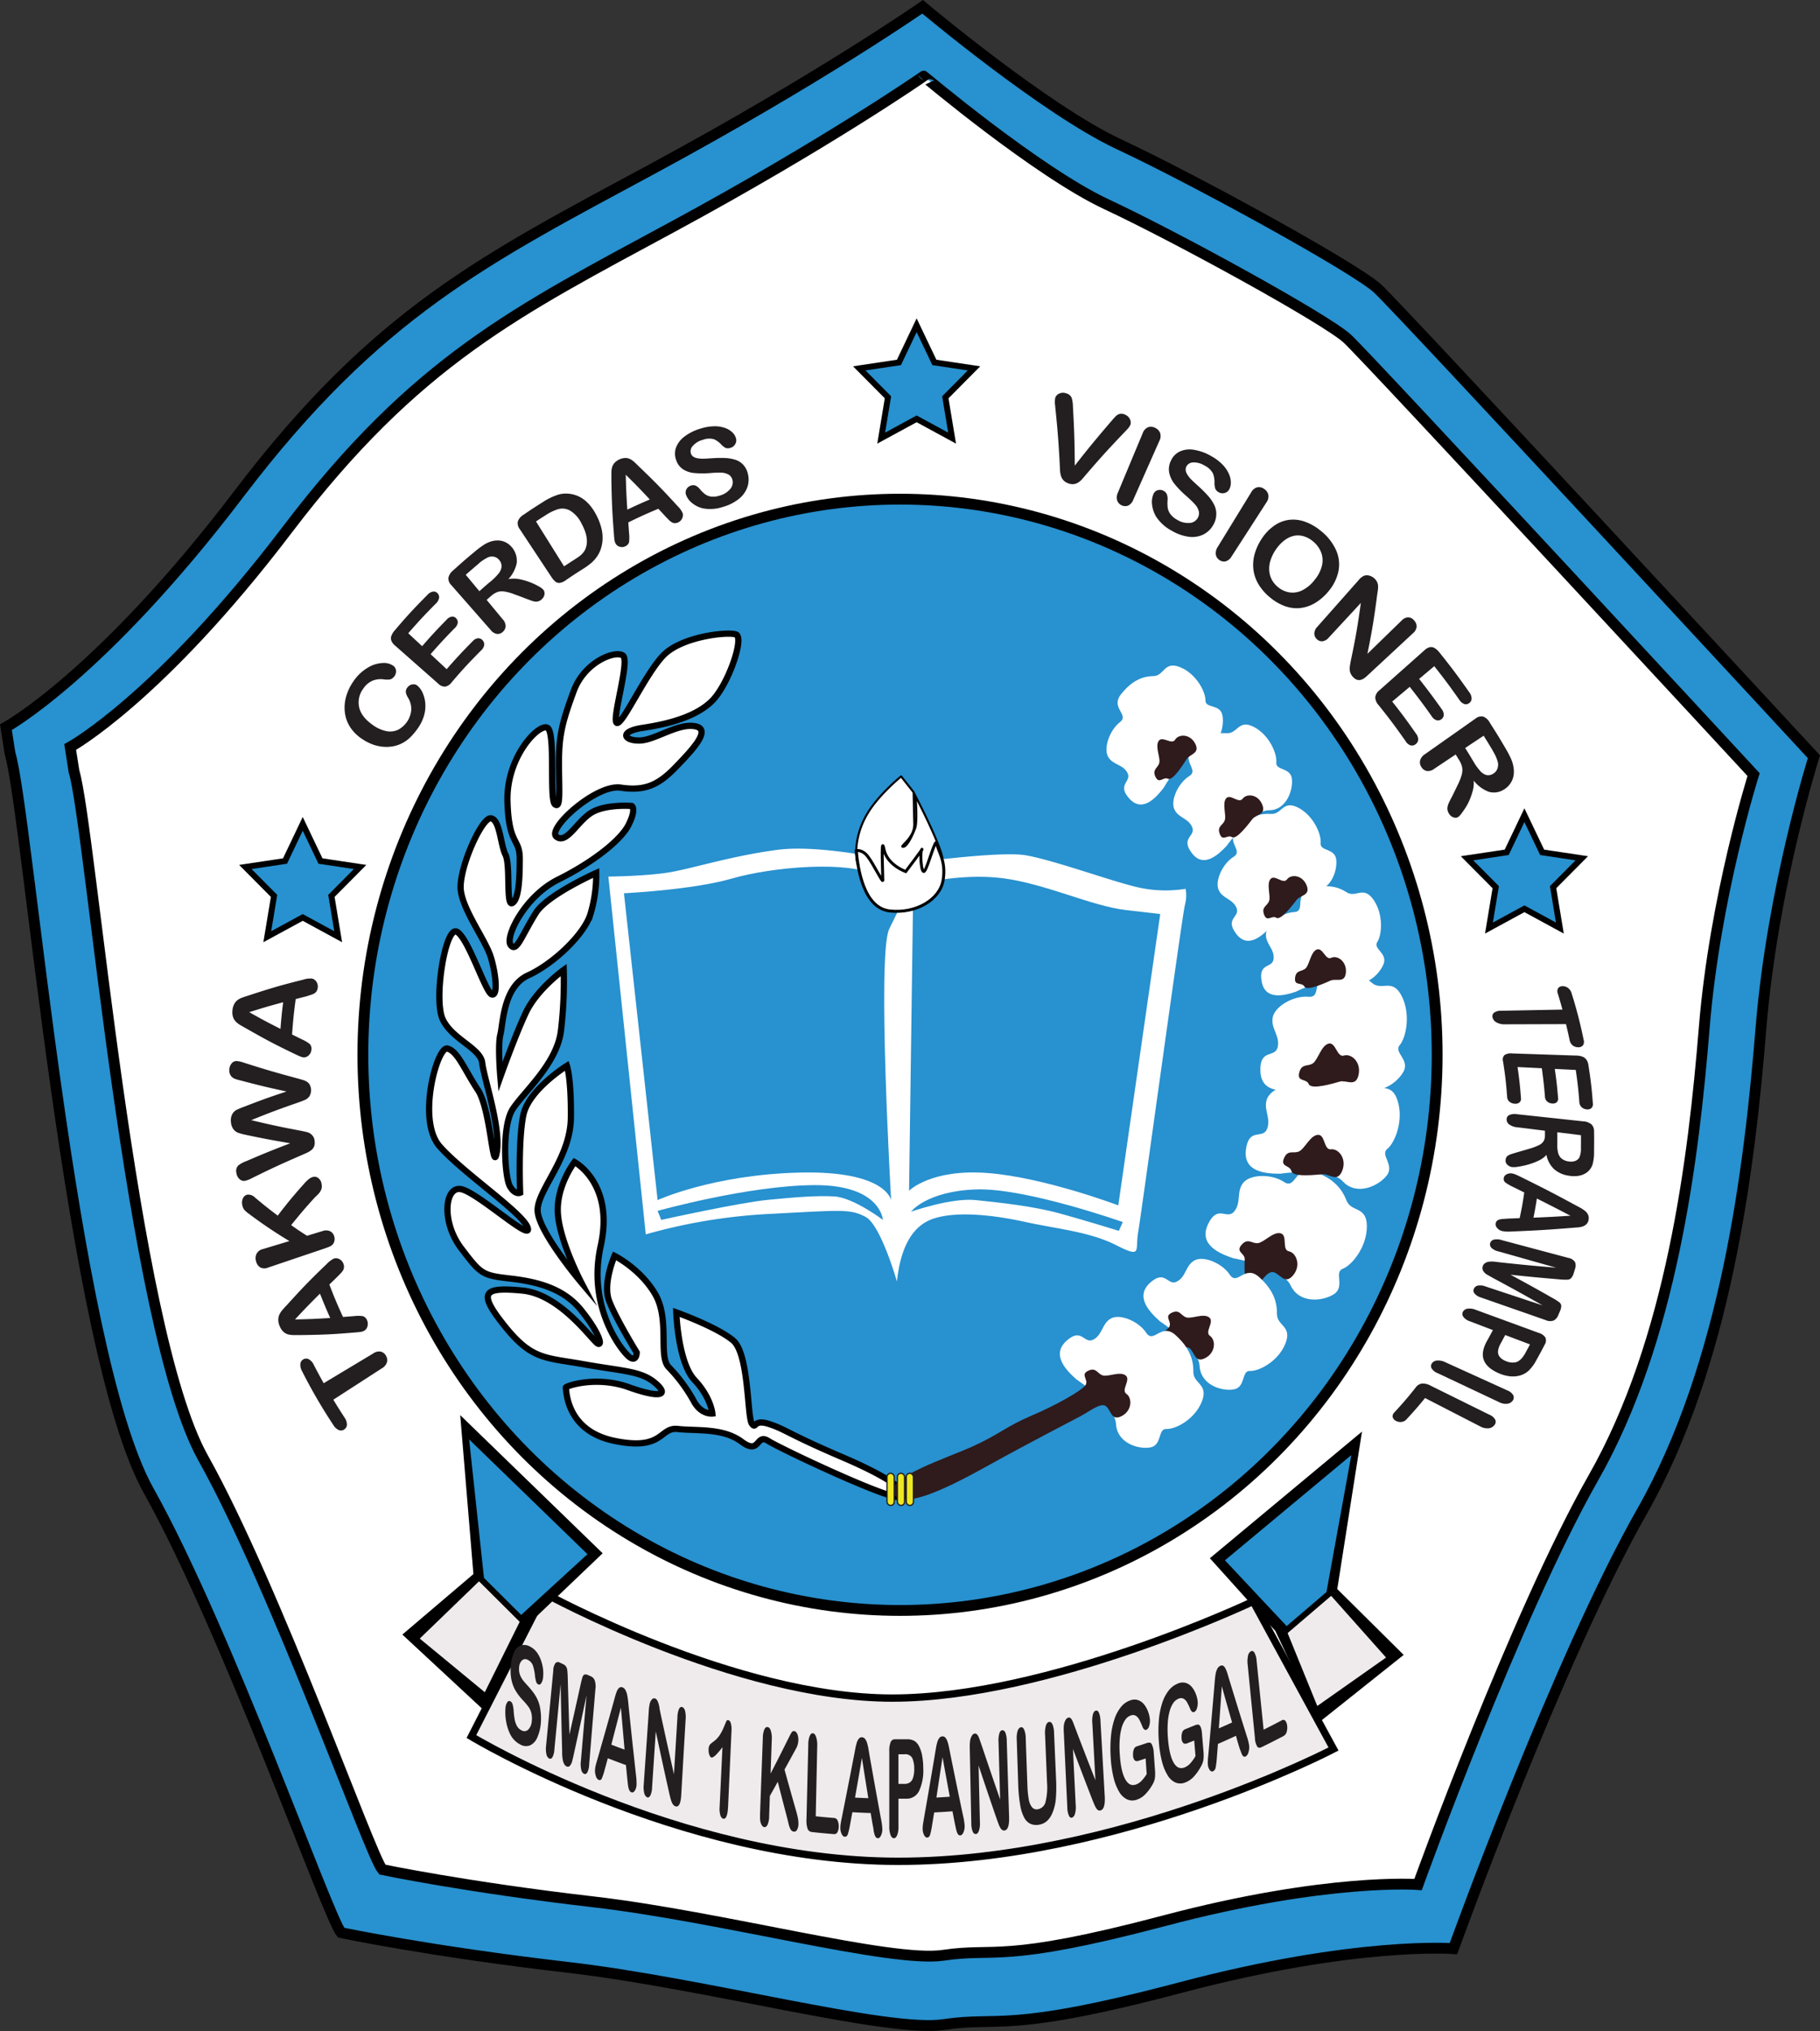 <svg id="Layer_1" data-name="Layer 1" xmlns="http://www.w3.org/2000/svg" viewBox="0 0 583.7 651.17"><rect x="0" y="0" width="583.7" height="651.17" fill="#333333" stroke="none"/><defs><style>.cls-1,.cls-11,.cls-7{fill:#2891cf;}.cls-1,.cls-11,.cls-13,.cls-2,.cls-3,.cls-8,.cls-9{stroke:#000;}.cls-1,.cls-11,.cls-13,.cls-2,.cls-3,.cls-6,.cls-8,.cls-9{stroke-miterlimit:10;}.cls-1,.cls-2{stroke-width:3.47px;}.cls-2,.cls-3,.cls-4,.cls-8,.cls-9{fill:#fff;}.cls-3{stroke-width:2px;}.cls-5{fill:#2f1a1c;}.cls-6{fill:#eee823;stroke:#231f20;stroke-width:0.42px;}.cls-8{stroke-width:0.66px;}.cls-9{stroke-width:0.95px;}.cls-10{fill:#231f20;}.cls-11{stroke-width:1.9px;}.cls-12,.cls-13{fill:#efebed;}.cls-13{stroke-width:2.35px;}</style></defs><title>LOGO SMANUNGGAL</title><path class="cls-1" d="M107.5,654.88c-4.19-4.87-36.62-96.83-61.73-141.72S7.06,295.7,1.31,276.77L0,268.39s30.6-16.77,74.8-74.92,79-75.19,132.61-104.13S294,37.41,294,37.41s39.23,33,63,44.09S432.6,121,439.92,127.74,579.85,277.85,579.85,277.85s-13.34,42.14-17,87.2S551.6,472.59,524.66,519.92,464.24,660,464.24,660s-31.12-2.43-87.35,12.44-58.07,9.2-76.11,11.9S224.41,671.11,180.21,666,107.5,654.88,107.5,654.88Z" transform="translate(1.9 -35.23)"/><path class="cls-2" d="M120.71,634.65c-3.9-4.54-34.1-90.16-57.48-132s-36-202.48-41.4-220.11l-1.22-7.8S49.11,259.15,90.27,205s73.54-70,123.47-97,80.61-48.36,80.61-48.36S330.88,90.42,353,100.74s70.38,36.77,77.2,43.07,130.3,139.77,130.3,139.77-12.42,39.24-15.83,81.19S534.23,464.91,509.15,509s-56.26,130.45-56.26,130.45-29-2.26-81.34,11.59-54.06,8.56-70.87,11.08S229.57,649.76,188.41,645,120.71,634.65,120.71,634.65Z" transform="translate(1.9 -35.23)"/><ellipse class="cls-1" cx="288.65" cy="338.19" rx="172.27" ry="178.15"/><path class="cls-3" d="M215,456s.51,16,5.84,21.67,5.72,10.77,5.72,10.77-3.43.39-5.78-3.68a50.88,50.88,0,0,0-8.19-11.16c-3.43-3.42.38-15.23-4.32-23.38s-13.08-12.34-13.08-12.34-3.81,8.8-1.78,14.31,8.89,16.68,8.89,16.68,0,3-2.16,1.58-13.84-15.63-9.39-35.72-8.39-26.93-8.39-26.93-6,7.75-5.33,16.68,7.49,21.93,7.49,21.93-14.22-16.81-14-23.37,10.54-16.68,10.67-29.42-1.27-16.68-1.27-16.68-12.32,7.62-14,15.89-1,24.82-1,24.82-1.65.79-3.3-2.1-2.66-19.17.89-24.69,14.23-14.57,15.5-25.21a133.3,133.3,0,0,0,.88-19.44s-8.63,6.17-12.19,13.79-8.13,20.49-8.13,20.49-.88-10.11,0-13.53.89-15.36,8.89-19,17.78-12.87,19.94-19.44a43.46,43.46,0,0,0,1.91-13.39s-15.7,7-19.31,12.74c-4.69,7.48-6.22,12.87-8.12,10.37s4.44-15.63,15.24-21,20.06-12.48,22.6-17.6,1-6,1-6-8-.66-12.7,2-8.13,10.37-11.43,7.88,12.7-16.94,20.57-15.76,12.19-.92,17.65-6.57,11.69-12.21,6.1-13.13-12.7,4.47-17.65,4.6-6.86-2.89,1-4.07,17-3.42,22.23-8.67,10.41-20.36,7.62-21.28-17.53.66-23.37,6.83S197.71,267.77,195.93,267s4.19-19.7,2-21.54-12.31,1.71-15.87,11.43-4.7,13.92-4.7,22.85.64,14.84-1.27,13.39.25-23-2.41-24.55-13.21,9.19-12.83,23.5,3.94,11.69,3.94,18.52-.38,13.13-2.42,14.18-.5-12.21-2.15-15.49-1.78-11.3-4.7-11.69S145,314.13,145.9,320.82s8,15.9,9.65,21.41,2.28,12.48.25,11.82-7.49-18.12-11.17-20.09-7.5,21.54-4.58,28,12.19,9.32,12.7,14.05,6,20.62,4.7,28.5-1.9-13.53-6.09-19.83-6.48-12.48-9.78-13.26-9.82,22.85-2.56,31.25,26.94,21.54,28.34,26.27-16.51-11.82-21.59-12.48-6.1,10.64.25,19,6.73,8.67,15.88,9.72,17.14,3.42,22.48,10,7.11,11.3,5.58,10.9S178.15,450.18,165.58,449s-14.35.53-5.59,11.43,13,10,25.34,12.21,18.22,2.1,22.79,5.91,2.29,5.25-8.38,1.44-20.44-.26-20.19.14-.25,13.79,15.62,17.07,14.35-4.47,20.32-3.81,14.48-.39,20.45,4.07,4.57-2.76,8.5-.26,37.09,18.12,41.79,18,0-5.07-17.8-12.69-18.2-8.91-23.58-10.69-4.09,1.84-5.61-.13-.89-22.32-6-26.66S215,456,215,456Z" transform="translate(1.9 -35.23)"/><path class="cls-4" d="M393.64,438.65c-4.31-1.45-11.23-4.26-8.13-10.87s6.05-1.27,8.41-4.13.63-6.36,2.9-9.19,9.17-2.89,13.07-.28,3.41-5.45,9.63-3.31,8.92,5.43,10.43,9.28,6.54,1.62,6.52,8.31-4.87,12.48-7.74,13.57.8,5.73-2.76,8.09-11.15,3.2-13.94-2.76S393.64,438.65,393.64,438.65Z" transform="translate(1.9 -35.23)"/><path class="cls-5" d="M399.73,449.79c2.47-3.06,4.65-7.19,6.79-6.67s3.65,4.17,6.3,1,1-7.24-1.36-7.7-.28-5.17-2.66-5.77-5.29,2.91-7.26,3.15-3.19-1.81-5.25.54,1.17,2.64,1,4.72S397.26,452.85,399.73,449.79Z" transform="translate(1.9 -35.23)"/><path class="cls-4" d="M370.11,458.87c-3.19-2.84-8.14-7.82-3.19-12.33s5.62,1.16,8.63-.42,2.75-5.21,5.67-6.79,8.87.93,11.3,4.6,4.81-3.39,9.4.75,5.76,7.95,5.72,11.82,5,3.81,2.7,9.53-8.51,8.89-11.34,8.75-1.31,5.21-5.18,5.91-10.66-1.39-11-7.54S370.11,458.87,370.11,458.87Z" transform="translate(1.9 -35.23)"/><path class="cls-5" d="M371.46,470.67c3.18-1.7,6.48-4.43,8.13-3.19s1.68,4.93,5.07,3.16,3.36-5.83,1.5-7.1,1.56-4.53-.27-5.93-5.55.53-7.32,0-2.1-2.73-4.68-1.49.09,2.7-.75,4.44-9.78,6.73-17.52,10S368.28,472.38,371.46,470.67Z" transform="translate(1.9 -35.23)"/><path class="cls-4" d="M408.69,411.55c-4.53,0-11.95-.47-11-7.75s5.38-3.13,6.77-6.61-1.3-6.25,0-9.66,7.87-5.67,12.35-4.43,1.63-6.27,8.18-6.22,10.11,2.32,12.69,5.51,6.7-.54,8.68,5.83-.92,13.43-3.33,15.37,2.47,5.2-.22,8.58-9.65,6.6-14.08,1.81S408.69,411.55,408.69,411.55Z" transform="translate(1.9 -35.23)"/><path class="cls-5" d="M422.27,411.71c2.19-.19,4.72,2.8,6.29-1.1s-1.21-7.2-3.59-6.89-1.8-4.83-4.24-4.64-4.18,4.46-6,5.31-3.57-.71-4.83,2.18,1.9,2.14,2.39,4.16S420.08,411.89,422.27,411.71Z" transform="translate(1.9 -35.23)"/><path class="cls-4" d="M414.42,384.3c-4.47.81-11.86,1.66-12.1-5.68s4.78-4.05,5.56-7.72-2.31-5.92-1.59-9.52,6.81-7,11.43-6.57.55-6.46,7-7.58,10.34.48,13.42,3.16,6.51-1.73,9.51,4.2S449,368,447,370.32s3.3,4.68,1.22,8.49-8.41,8.22-13.57,4.29S414.42,384.3,414.42,384.3Z" transform="translate(1.9 -35.23)"/><path class="cls-5" d="M427.82,382c2.13-.57,5.12,1.93,6-2.19s-2.39-6.88-4.69-6.15-2.58-4.44-4.95-3.82-3.37,5.14-5,6.3-3.63-.06-4.4,3,2.24,1.77,3.06,3.68S425.7,382.6,427.82,382Z" transform="translate(1.9 -35.23)"/><path class="cls-4" d="M413.72,353.19c-3.71,1.24-9.91,2.88-11-3.34s3.6-4,3.85-7.27-2.66-4.76-2.46-7.92,5-6.8,9-7-.27-5.58,5.12-7.33,8.86-.87,11.79,1,5.36-2.28,8.6,2.4,2.69,11.24,1.21,13.49,3.36,3.59,2,7.09-6.22,8.05-11.06,5.34S413.72,353.19,413.72,353.19Z" transform="translate(1.9 -35.23)"/><path class="cls-5" d="M424.88,349.6c1.75-.75,4.59,1,4.87-2.62s-2.84-5.56-4.71-4.66-2.71-3.46-4.66-2.64-2.28,4.79-3.53,6-3.11.39-3.4,3.1,2.1,1.23,3,2.76S423.14,350.35,424.88,349.6Z" transform="translate(1.9 -35.23)"/><path class="cls-4" d="M405.76,332.26c-2.72,2.9-7.45,7.35-11.21,2.35s1.36-5.31.12-8.28-4.5-2.93-5.75-5.81,1.34-8.43,4.76-10.54-2.76-4.8,1.21-9,7.44-5,10.89-4.79,3.7-4.6,8.69-2,7.46,8.65,7.18,11.35,4.58,1.54,5,5.29-1.86,10.12-7.37,10.07S405.76,332.26,405.76,332.26Z" transform="translate(1.9 -35.23)"/><path class="cls-5" d="M414,323.69c1.21-1.51,4.51-1.33,3.12-4.67s-5-3.55-6.26-1.84-4-1.75-5.32-.08.16,5.34-.42,7-2.56,1.85-1.6,4.39,2.42.07,3.93,1S412.8,325.19,414,323.69Z" transform="translate(1.9 -35.23)"/><path class="cls-4" d="M391.54,306.39c-2.72,2.89-7.45,7.34-11.21,2.35s1.36-5.31.12-8.29-4.5-2.92-5.75-5.81,1.34-8.42,4.76-10.54-2.76-4.79,1.21-9,7.44-5,10.89-4.79,3.7-4.6,8.69-2,7.46,8.64,7.18,11.35,4.58,1.54,5,5.28-1.86,10.12-7.37,10.08S391.54,306.39,391.54,306.39Z" transform="translate(1.9 -35.23)"/><path class="cls-5" d="M399.79,297.81c1.2-1.5,4.5-1.32,3.11-4.66s-5-3.55-6.26-1.84-4-1.75-5.32-.08.16,5.33-.42,7-2.56,1.85-1.6,4.39,2.42.07,3.93,1S398.58,299.32,399.79,297.81Z" transform="translate(1.9 -35.23)"/><path class="cls-4" d="M371.26,287.88c-2.45,3.14-6.77,8-10.95,3.41s.88-5.42-.62-8.26-4.75-2.48-6.24-5.24.58-8.52,3.8-11-3.18-4.51.4-9,7-5.74,10.43-5.8,3.28-4.94,8.47-2.86,8.2,7.9,8.15,10.62,4.71,1.1,5.44,4.79-.95,10.25-6.44,10.72S371.26,287.88,371.26,287.88Z" transform="translate(1.9 -35.23)"/><path class="cls-5" d="M378.71,278.56c1.06-1.61,4.37-1.75,2.69-4.94s-5.32-3.06-6.41-1.24-4.1-1.37-5.3.43.63,5.3.21,7-2.39,2.09-1.2,4.52,2.41-.16,4,.59S377.64,280.18,378.71,278.56Z" transform="translate(1.9 -35.23)"/><path class="cls-4" d="M343.31,477.48c-3.2-2.84-8.15-7.82-3.2-12.33s5.63,1.16,8.64-.42,2.75-5.21,5.67-6.79,8.87.93,11.29,4.6,4.82-3.39,9.41.75,5.76,8,5.71,11.82,5,3.81,2.7,9.54-8.5,8.88-11.34,8.74-1.3,5.22-5.17,5.91-10.66-1.39-11-7.53S343.31,477.48,343.31,477.48Z" transform="translate(1.9 -35.23)"/><path class="cls-5" d="M284.63,514c2.59,5.08,14.67-.19,29.61-8.47s27.24-14.55,30.42-16.26,6.48-4.43,8.13-3.19,1.68,4.93,5.07,3.16,3.36-5.83,1.5-7.1,1.56-4.53-.27-5.93-5.55.53-7.32,0-2.1-2.73-4.68-1.48.09,2.69-.75,4.43-9.78,6.73-17.52,10-10.17,5.86-18.36,9.63S282.07,509,284.63,514Z" transform="translate(1.9 -35.23)"/><rect class="cls-6" x="284.48" y="472.37" width="2.31" height="10.3" rx="1.15" ry="1.15"/><rect class="cls-6" x="287.8" y="472.37" width="2.31" height="10.3" rx="1.15" ry="1.15"/><rect class="cls-6" x="290.64" y="472.37" width="2.31" height="10.3" rx="1.15" ry="1.15"/><path class="cls-4" d="M285.76,446.11c1-9.55,4.18-17.59,11.57-20.11s19.05-1.3,29.54,1,20.61,3.12,29.16,7.44,6.06,1.77,7.09-4.12,14.26-102.65,15-104.93a12,12,0,0,0,.23-5.19,40.35,40.35,0,0,1-16.81-.84c-9.33-2.41-25.92-8.44-34.47-9.91s-38.23,2.68-38.23,2.68-26.43-6.43-41.46-4.42-27.22,6-34.73,7.23-19.44,1.34-19.44,1.34l12,114.71a177.87,177.87,0,0,1,40-6.57c23.07-1.21,25.53-1.61,30.45.94S285.76,446.11,285.76,446.11Z" transform="translate(1.9 -35.23)"/><path class="cls-7" d="M209,423.46l1.17,2.89s25.12-5.57,34.41-6.45,15.38-1.38,21.06-1.07c6.14.34,15.62,7.52,15.62,7.52s-.65-11.21-21.82-11.15S209,423.46,209,423.46Z" transform="translate(1.9 -35.23)"/><path class="cls-7" d="M356.93,429.87l1.26-2.82s-31.06-11-47-10.47-20.93,7.15-20.93,7.15S303.08,419.2,311,420s18.6,2,26.78,4.23S356.93,429.87,356.93,429.87Z" transform="translate(1.9 -35.23)"/><path class="cls-7" d="M198.21,321.63s22.07-1.08,34.53-4.7,37.65-6.18,47.78-.54,6.62,8.32,2.73,16.78.65,86.87.65,86.87-1.56-9.53-29.35-8.86S209,420,209,420Z" transform="translate(1.9 -35.23)"/><path class="cls-7" d="M289.65,417,291,319s14.94-4,28.76-2.19S348,325.68,359.12,327l11.08,1.29-13.45,93.41s-23.77-9-41.95-10.38S289.65,417,289.65,417Z" transform="translate(1.9 -35.23)"/><path class="cls-8" d="M285.86,323c8.48,0,15.89-7.88,14.23-13.75s-8.37-18.76-8.37-18.76.66,8.11-.1,10.2c-.69,1.93-2.56,6.1-3.91,6.05s3.72-2.73,3.62-7.3-.22-10.2-.22-10.2l-4-5.08S280,289.9,276.34,296s-4.26,12.65-3.13,16.5,5.77,8.92,8.41,9.87A9.07,9.07,0,0,0,285.86,323Z" transform="translate(1.9 -35.23)"/><path class="cls-9" d="M272.71,308c.5,5.54,2.3,18.37,10.76,19.3s16.11-3.67,17.11-9.93-1.65-9.11-2-11.64-2.91,7.65-4,8.79-1.5-6.36-.8-7-5.2,7.14-5.2,7.14-6-2.06-7-7.19-.3,9.11-.35,10-3-5.28-4.85-7.66S272.71,308,272.71,308Z" transform="translate(1.9 -35.23)"/><path class="cls-10" d="M98.74,472.83c1.23,2.37,1.87,3.55,3.17,5.88l15.91-9.55a3.19,3.19,0,0,1,2.41-.57,2.54,2.54,0,0,1,1.63,1.28,2.71,2.71,0,0,1,.34,2.11,3.37,3.37,0,0,1-1.6,1.94L105,484c1.39,2.29,2.1,3.42,3.56,5.67a4.05,4.05,0,0,1,.81,2.3,1.93,1.93,0,0,1-.83,1.54,1.74,1.74,0,0,1-1.73.24A3.88,3.88,0,0,1,105,492.1a168.17,168.17,0,0,1-10-17.2,4.06,4.06,0,0,1-.57-2.43,1.9,1.9,0,0,1,1-1.43,1.76,1.76,0,0,1,1.71,0A3.91,3.91,0,0,1,98.74,472.83Z" transform="translate(1.9 -35.23)"/><path class="cls-10" d="M106.22,444.65c-1,1-1.5,1.45-2.49,2.43,1.62,4.21,2.49,6.29,4.37,10.39,1.4-.09,2.09-.15,3.48-.26a11.23,11.23,0,0,1,2.86,0,2.09,2.09,0,0,1,1.35,1.26,2.78,2.78,0,0,1,.17,1.95,2.25,2.25,0,0,1-1.07,1.48,3.35,3.35,0,0,1-1,.34,15.89,15.89,0,0,1-1.64.18c-7.1.61-10.69.78-17.92.86l-1.87,0a8.21,8.21,0,0,1-1.9-.2,3.84,3.84,0,0,1-1.53-.83,4.87,4.87,0,0,1-1.22-1.82,5,5,0,0,1-.46-2.17,4.08,4.08,0,0,1,.44-1.72,6.79,6.79,0,0,1,.94-1.37c.36-.42.85-1,1.48-1.62,4.92-5.45,7.46-8.07,12.68-13.06a7.88,7.88,0,0,1,2.28-1.73,2.18,2.18,0,0,1,1.78.18,2.57,2.57,0,0,1,1.3,1.51,2.47,2.47,0,0,1,.17,1.1,2.34,2.34,0,0,1-.28.94,6.27,6.27,0,0,1-.83,1.05ZM104,457.8c-1.39-3.09-2-4.65-3.29-7.8-3.24,3.22-4.84,4.88-8,8.27C97.27,458.18,99.52,458.08,104,457.8Z" transform="translate(1.9 -35.23)"/><path class="cls-10" d="M82.4,435.71l8.52-2.57a147,147,0,0,1-13-8.75,9.55,9.55,0,0,1-1.41-1.2,3.24,3.24,0,0,1-.69-1.54,3.37,3.37,0,0,1,.21-2.26,2,2,0,0,1,1.4-1.13,3,3,0,0,1,2.44.91c2.89,2.43,4.35,3.59,7.3,5.81,3.25-4.23,4.93-6.26,8.39-10.15a12.24,12.24,0,0,1,1.61-1.58,3.42,3.42,0,0,1,1.47-.7,1.89,1.89,0,0,1,1.57.41,2.76,2.76,0,0,1,1,1.75,3.41,3.41,0,0,1-.08,1.9,4.3,4.3,0,0,1-.94,1.45L99,419.23c-3.09,3.4-4.59,5.16-7.52,8.8,2,1.41,3,2.09,5.1,3.41l5-1.52A3.18,3.18,0,0,1,104,430a2.64,2.64,0,0,1,1.29,1.66,2.79,2.79,0,0,1,.06,1.38,2.53,2.53,0,0,1-.6,1.24,2.89,2.89,0,0,1-1,.65c-.39.18-1,.39-1.74.65l-17.9,6.05a3,3,0,0,1-2.46,0,3.08,3.08,0,0,1-1.4-1.92,3.3,3.3,0,0,1,.09-2.41A3,3,0,0,1,82.4,435.71Z" transform="translate(1.9 -35.23)"/><path class="cls-10" d="M93.56,388.78c-6,2.08-9,3.2-14.88,5.59,6.19,1.49,9.3,2.16,15.52,3.33,1.17.23,2,.41,2.54.56a3.31,3.31,0,0,1,1.45.91,3.06,3.06,0,0,1,.81,1.9,3.49,3.49,0,0,1-.15,1.69,2.84,2.84,0,0,1-.86,1.18,6.33,6.33,0,0,1-1.43.88l-1.57.7c-6.5,2.81-9.73,4.3-16.13,7.46a8.5,8.5,0,0,1-2.16.84,2,2,0,0,1-1.77-.54,3.1,3.1,0,0,1-1-1.94,2.55,2.55,0,0,1,.55-2.4A8.81,8.81,0,0,1,77,407.55c5.64-2.43,8.48-3.58,14.18-5.76-5.68-1-8.52-1.49-14.19-2.7a19,19,0,0,1-2.49-.66,3.45,3.45,0,0,1-1.54-1.16,4.33,4.33,0,0,1-.8-2.41,4.14,4.14,0,0,1,.47-2.49,3.53,3.53,0,0,1,1.31-1.28,25.22,25.22,0,0,1,2.4-1C81.73,388,84.47,387,90,385.19c-6-1.3-8.92-2-14.84-3.57a12.23,12.23,0,0,1-1.82-.54,2.85,2.85,0,0,1-1.18-.9,2.89,2.89,0,0,1-.51-1.87,3.24,3.24,0,0,1,.7-2.08,2,2,0,0,1,1.68-.81,9.08,9.08,0,0,1,2.25.51c6.78,2.17,10.18,3.16,17,5,1.15.31,2,.56,2.54.76a3.48,3.48,0,0,1,1.42,1,3.78,3.78,0,0,1,.11,4A3.23,3.23,0,0,1,96,387.83C95.55,388.05,94.73,388.36,93.56,388.78Z" transform="translate(1.9 -35.23)"/><path class="cls-10" d="M96.26,354.7c-1.33.33-2,.5-3.33.86-.6,4.53-.83,6.81-1.16,11.35l3.15,1.56a11.67,11.67,0,0,1,2.49,1.46,2.14,2.14,0,0,1,.57,1.78,2.67,2.67,0,0,1-.78,1.79,2.15,2.15,0,0,1-1.64.74A3.46,3.46,0,0,1,94.5,374c-.37-.14-.87-.37-1.52-.68-6.47-3.09-9.67-4.78-16-8.4L75.35,364a8.2,8.2,0,0,1-1.56-1.15,4,4,0,0,1-.94-1.52,5.15,5.15,0,0,1-.19-2.21A5.1,5.1,0,0,1,73.3,357a3.8,3.8,0,0,1,1.2-1.28A6.91,6.91,0,0,1,76,355c.52-.18,1.2-.4,2.06-.67,6.89-2.27,10.35-3.27,17.28-5a7.11,7.11,0,0,1,2.81-.35A2.2,2.2,0,0,1,99.58,350a2.78,2.78,0,0,1,.41,2,2.66,2.66,0,0,1-.38,1.06,2.27,2.27,0,0,1-.7.68,5.57,5.57,0,0,1-1.22.5Zm-8.21,10.4c.27-3.41.44-5.12.86-8.53-4.36,1.17-6.53,1.81-10.88,3.18C82,362,84,363.06,88.05,365.1Z" transform="translate(1.9 -35.23)"/><path class="cls-10" d="M132,255.09a6.38,6.38,0,0,1,1.58,2.14,10,10,0,0,1,.89,3.25,10.82,10.82,0,0,1-.33,4,13.51,13.51,0,0,1-2.1,4.34,19.55,19.55,0,0,1-2.4,2.85,11.07,11.07,0,0,1-2.63,1.88,10.15,10.15,0,0,1-3.07,1,11.94,11.94,0,0,1-3.11.09,13,13,0,0,1-3.16-.71,15.61,15.61,0,0,1-3.11-1.56,13.71,13.71,0,0,1-4-3.76,11.21,11.21,0,0,1-1.82-4.68,12.85,12.85,0,0,1,.33-5.21,16.15,16.15,0,0,1,2.39-5.06,14.43,14.43,0,0,1,4.64-4.39,10,10,0,0,1,4.83-1.47,5.19,5.19,0,0,1,3.44,1,2.2,2.2,0,0,1,.74,1.52,2.77,2.77,0,0,1-1.85,2.74,6.62,6.62,0,0,1-2,0,7.2,7.2,0,0,0-3.73.43,6.94,6.94,0,0,0-2.92,2.53,7.31,7.31,0,0,0-1.3,6.09c.49,2.07,2,3.91,4.31,5.54a11.39,11.39,0,0,0,4.42,2,6.1,6.1,0,0,0,3.7-.43,8,8,0,0,0,4.26-6.33,6.92,6.92,0,0,0-1-3.9,5.19,5.19,0,0,1-.72-1.68,2.08,2.08,0,0,1,.53-1.71,2.3,2.3,0,0,1,1.51-.93A1.93,1.93,0,0,1,132,255.09Z" transform="translate(1.9 -35.23)"/><path class="cls-10" d="M137.84,228.79c-3.63,3.67-5.39,5.56-8.81,9.47l4.45,4.15c3.05-3.49,4.62-5.19,7.85-8.48a2.8,2.8,0,0,1,1.69-1,1.62,1.62,0,0,1,1.38.55,1.87,1.87,0,0,1,.51,1.44,2.94,2.94,0,0,1-1,1.72c-3.17,3.24-4.71,4.9-7.71,8.33l5.15,4.81c3.25-3.71,4.92-5.51,8.38-9a2.66,2.66,0,0,1,1.7-.92,1.83,1.83,0,0,1,1.44.65,1.89,1.89,0,0,1,.52,1.48,2.76,2.76,0,0,1-.92,1.7c-3.95,4-5.86,6-9.52,10.31a3.36,3.36,0,0,1-2.11,1.38,3.08,3.08,0,0,1-2.24-1L124.7,242.12a3.78,3.78,0,0,1-1.08-1.46,2.26,2.26,0,0,1,0-1.56,5.63,5.63,0,0,1,1.09-1.77c4-4.71,6.13-7,10.46-11.36A3.18,3.18,0,0,1,137,224.9a1.63,1.63,0,0,1,1.43.55,1.8,1.8,0,0,1,.48,1.51A3.32,3.32,0,0,1,137.84,228.79Z" transform="translate(1.9 -35.23)"/><path class="cls-10" d="M155.6,226.31l-1.43,1.25,5.1,6.16a3.37,3.37,0,0,1,1,2.26,2.58,2.58,0,0,1-.89,1.81,2.32,2.32,0,0,1-1.91.69,3.28,3.28,0,0,1-2-1.26l-12.62-14.38a3,3,0,0,1-.94-2.34,4.12,4.12,0,0,1,1.53-2.39c2.8-2.54,4.23-3.78,7.14-6.19a27.59,27.59,0,0,1,2.68-2,9.32,9.32,0,0,1,2.3-1.08,7.11,7.11,0,0,1,2.7-.3,5.78,5.78,0,0,1,2.46.81,6.72,6.72,0,0,1,3.09,6.48,10.89,10.89,0,0,1-2.66,5.08,9.07,9.07,0,0,1,3.41,0A20.25,20.25,0,0,1,171,223.3a5.14,5.14,0,0,1,1.43,1.1,1.85,1.85,0,0,1,.31,1,2.38,2.38,0,0,1-.26,1.15,2.82,2.82,0,0,1-.85,1,2.41,2.41,0,0,1-1.38.56,3.71,3.71,0,0,1-1.39-.19c-.47-.16-1.12-.4-2-.73-1.46-.56-2.19-.84-3.66-1.37a15.68,15.68,0,0,0-3.31-.93,4.78,4.78,0,0,0-2.24.15A6.43,6.43,0,0,0,155.6,226.31Zm-4.13-10.24c-1.6,1.36-2.4,2.05-4,3.45l4.37,5.26c1.48-1.31,2.23-2,3.74-3.23a17.15,17.15,0,0,0,2.38-2.39,4.24,4.24,0,0,0,1-2.16,3,3,0,0,0-.68-2.12,2.92,2.92,0,0,0-1.55-1.1,3.33,3.33,0,0,0-2,.09A12.45,12.45,0,0,0,151.47,216.07Z" transform="translate(1.9 -35.23)"/><path class="cls-10" d="M166,200.27c2.49-1.7,3.75-2.52,6.3-4.13a21,21,0,0,1,4.53-2.22,8.92,8.92,0,0,1,4.13-.34c3.61.51,6.4,2.88,8.47,6.94a19.2,19.2,0,0,1,1.5,3.87,12.58,12.58,0,0,1,.43,3.59,11.29,11.29,0,0,1-.63,3.43,9.89,9.89,0,0,1-1.25,2.39,10.88,10.88,0,0,1-1.85,2,22.33,22.33,0,0,1-2.54,1.83c-2.26,1.42-3.37,2.15-5.57,3.65a4.23,4.23,0,0,1-1.95.84,1.93,1.93,0,0,1-1.4-.45,7.49,7.49,0,0,1-1.27-1.52l-10.1-15.27a3.07,3.07,0,0,1-.62-2.46A4.09,4.09,0,0,1,166,200.27Zm4,2.15,9,14.39c1.31-.87,2-1.3,3.31-2.15.73-.47,1.29-.84,1.69-1.14a7.28,7.28,0,0,0,1.13-1.1,4.6,4.6,0,0,0,.8-1.38c.8-2.15.4-4.77-1.28-7.85a9.81,9.81,0,0,0-3.71-4.25,5.09,5.09,0,0,0-3.77-.48,15.45,15.45,0,0,0-4,1.91C171.87,201.18,171.24,201.59,170,202.42Z" transform="translate(1.9 -35.23)"/><path class="cls-10" d="M211.52,200.81c-.91-1-1.37-1.48-2.29-2.46-3.9,1.64-5.82,2.51-9.62,4.37.09,1.39.14,2.08.24,3.46a12.36,12.36,0,0,1,0,2.85,2,2,0,0,1-1.17,1.33,2.34,2.34,0,0,1-1.82.16,2.09,2.09,0,0,1-1.36-1.08,3.46,3.46,0,0,1-.32-1c-.06-.38-.12-.92-.16-1.63-.56-7.07-.73-10.63-.84-17.82,0-.51,0-1.13,0-1.85a8.13,8.13,0,0,1,.17-1.89,3.58,3.58,0,0,1,.76-1.52,5,5,0,0,1,3.65-1.66,3.54,3.54,0,0,1,1.58.43,6.49,6.49,0,0,1,1.28.94c.38.36.89.85,1.5,1.46,5.09,4.88,7.54,7.39,12.25,12.54a7.53,7.53,0,0,1,1.64,2.25,2.27,2.27,0,0,1-.15,1.77,2.58,2.58,0,0,1-2.43,1.51,2.07,2.07,0,0,1-.88-.28,5.31,5.31,0,0,1-1-.82Zm-12.23-2.18c2.86-1.37,4.3-2,7.21-3.27-3-3.22-4.56-4.8-7.71-7.92C198.91,191.94,199,194.18,199.29,198.63Z" transform="translate(1.9 -35.23)"/><path class="cls-10" d="M238,187.34a7.36,7.36,0,0,1-.29,4.29,8.41,8.41,0,0,1-2.75,3.64,14.36,14.36,0,0,1-4.95,2.47,13,13,0,0,1-6.31.51,8.34,8.34,0,0,1-3.51-1.64,6,6,0,0,1-2.08-2.75,2.14,2.14,0,0,1,.13-1.73,2.37,2.37,0,0,1,1.42-1.2,2.09,2.09,0,0,1,1.52,0,3.93,3.93,0,0,1,1.4,1.14,9.86,9.86,0,0,0,1.61,1.58,4.27,4.27,0,0,0,1.92.79,6.39,6.39,0,0,0,2.76-.3,6.59,6.59,0,0,0,3.37-2.07,3.26,3.26,0,0,0,.77-2.94,2.66,2.66,0,0,0-1.28-1.76,5.15,5.15,0,0,0-2.31-.6,31.9,31.9,0,0,0-3.54.13,29.73,29.73,0,0,1-5.05,0,7.94,7.94,0,0,1-3.66-1.2,5.6,5.6,0,0,1-2.25-3.07,5.8,5.8,0,0,1,0-3.92,7.94,7.94,0,0,1,2.76-3.56,16,16,0,0,1,5.25-2.55,15,15,0,0,1,4.55-.7,9.6,9.6,0,0,1,3.46.66,6.27,6.27,0,0,1,2.24,1.5,4.11,4.11,0,0,1,1,1.86,2.29,2.29,0,0,1-.33,1.77,2.39,2.39,0,0,1-1.55,1.14,2.2,2.2,0,0,1-1.52,0,5.67,5.67,0,0,1-1.4-1.11,6.78,6.78,0,0,0-2.33-1.67,5.67,5.67,0,0,0-3.54.2,6.42,6.42,0,0,0-3.17,1.89,2.5,2.5,0,0,0-.68,2.41,2,2,0,0,0,.81,1.11,3.82,3.82,0,0,0,1.46.52,9.86,9.86,0,0,0,1.7.12c.55,0,1.47-.06,2.72-.14a40,40,0,0,1,4.32-.08,12.5,12.5,0,0,1,3.42.62,5.85,5.85,0,0,1,2.46,1.63A6.57,6.57,0,0,1,238,187.34Z" transform="translate(1.9 -35.23)"/><path class="cls-10" d="M342.21,165.7c.42,7.55.54,11.32.59,18.82,4.59-5.87,7-8.76,11.87-14.44.64-.75,1.11-1.26,1.4-1.53a2.6,2.6,0,0,1,1.14-.61,2.72,2.72,0,0,1,1.68.21,3.12,3.12,0,0,1,1.19.86,2.74,2.74,0,0,1,.61,1.23,2.08,2.08,0,0,1-.07,1.2,3.8,3.8,0,0,1-.42.75,6.91,6.91,0,0,1-.61.71l-.65.7c-5.08,5.3-7.54,8-12.3,13.52-.44.53-.86,1-1.28,1.51a7.67,7.67,0,0,1-1.27,1.18,3.48,3.48,0,0,1-1.49.62,3.66,3.66,0,0,1-1.86-.22,4,4,0,0,1-1.59-1,3.71,3.71,0,0,1-.8-1.45,8.63,8.63,0,0,1-.29-1.76c0-.63-.07-1.3-.09-2-.39-7.31-.68-11-1.44-18.33,0-.33-.07-.66-.1-1a5.8,5.8,0,0,1,0-1,4,4,0,0,1,.11-.88,2.16,2.16,0,0,1,1.25-1.36,2.89,2.89,0,0,1,2.19-.11,2.6,2.6,0,0,1,1.82,1.46A10.69,10.69,0,0,1,342.21,165.7Z" transform="translate(1.9 -35.23)"/><path class="cls-10" d="M356.65,193.13c3.18-7.62,4.76-11.43,7.93-19a3.19,3.19,0,0,1,1.68-1.9,2.81,2.81,0,0,1,2.24.14,3.08,3.08,0,0,1,1.66,1.65,3.28,3.28,0,0,1-.23,2.56c-3.35,7.54-5,11.31-8.36,18.85a3.42,3.42,0,0,1-1.66,1.91,2.73,2.73,0,0,1-3.5-1.62A3.53,3.53,0,0,1,356.65,193.13Z" transform="translate(1.9 -35.23)"/><path class="cls-10" d="M387.15,203.64a7.42,7.42,0,0,1-3.2,3,8.19,8.19,0,0,1-4.57.69,14.32,14.32,0,0,1-5.37-1.88,13.68,13.68,0,0,1-5-4.38,9.26,9.26,0,0,1-1.4-3.88,6.54,6.54,0,0,1,.44-3.61,2.14,2.14,0,0,1,1.32-1.18,2.39,2.39,0,0,1,1.89.19,2.2,2.2,0,0,1,1.08,1.17,4.3,4.3,0,0,1,.21,1.9,11.59,11.59,0,0,0,.06,2.4,4.73,4.73,0,0,0,.85,2,6.73,6.73,0,0,0,2.22,1.85,6.61,6.61,0,0,0,3.92,1,3.2,3.2,0,0,0,2.63-1.62,2.92,2.92,0,0,0,.31-2.27,5.48,5.48,0,0,0-1.27-2.17,34.58,34.58,0,0,0-2.66-2.55,32.12,32.12,0,0,1-3.7-3.76,8.85,8.85,0,0,1-1.81-3.66,6.12,6.12,0,0,1,.56-4,5.9,5.9,0,0,1,2.8-2.88,7.69,7.69,0,0,1,4.49-.56,15.85,15.85,0,0,1,5.56,2,15.42,15.42,0,0,1,3.77,2.85,10.21,10.21,0,0,1,2,3,6.87,6.87,0,0,1,.57,2.78,4.35,4.35,0,0,1-.56,2.14,2.28,2.28,0,0,1-1.47,1.09,2.32,2.32,0,0,1-1.91-.28,2.27,2.27,0,0,1-1.07-1.17,6.38,6.38,0,0,1-.24-1.87,7.33,7.33,0,0,0-.51-3,6,6,0,0,0-2.69-2.49,6.45,6.45,0,0,0-3.61-1,2.48,2.48,0,0,0-2.19,1.29,2.17,2.17,0,0,0-.2,1.43,4.2,4.2,0,0,0,.69,1.48,10.13,10.13,0,0,0,1.14,1.36c.41.4,1.11,1.06,2.07,1.93a41.35,41.35,0,0,1,3.18,3.16,13,13,0,0,1,2.05,3,6.52,6.52,0,0,1,.65,3A7,7,0,0,1,387.15,203.64Z" transform="translate(1.9 -35.23)"/><path class="cls-10" d="M388.64,210.59c4.29-7,6.44-10.51,10.74-17.52a3.13,3.13,0,0,1,1.93-1.6,2.79,2.79,0,0,1,2.19.5,3.08,3.08,0,0,1,1.37,1.88,3.27,3.27,0,0,1-.63,2.5c-4.45,6.9-6.67,10.35-11.13,17.25a3.37,3.37,0,0,1-1.92,1.61,2.54,2.54,0,0,1-2-.42,2.56,2.56,0,0,1-1.15-1.74A3.54,3.54,0,0,1,388.64,210.59Z" transform="translate(1.9 -35.23)"/><path class="cls-10" d="M421.63,205.38a16.53,16.53,0,0,1,5,6.32,11.2,11.2,0,0,1,.7,6.82A14.65,14.65,0,0,1,424,225a16.47,16.47,0,0,1-4.18,3.59,11.86,11.86,0,0,1-4.64,1.58,11.09,11.09,0,0,1-4.84-.55,15.64,15.64,0,0,1-4.83-2.77,16.21,16.21,0,0,1-3.75-4.23,12.09,12.09,0,0,1-1.67-4.75,12.93,12.93,0,0,1,.41-5.06,17.32,17.32,0,0,1,2.35-5,15.28,15.28,0,0,1,3.85-4,10.7,10.7,0,0,1,4.63-1.88,11.1,11.1,0,0,1,5.09.5A16.51,16.51,0,0,1,421.63,205.38Zm-1.94,15.81a11.31,11.31,0,0,0,2.35-4.5,7.22,7.22,0,0,0-.23-4.35,8.62,8.62,0,0,0-2.71-3.62,8.11,8.11,0,0,0-2.88-1.55,6.5,6.5,0,0,0-3-.17,7.51,7.51,0,0,0-3,1.34,12.05,12.05,0,0,0-2.78,2.86,13.27,13.27,0,0,0-1.85,3.63,8.69,8.69,0,0,0-.42,3.42,7.3,7.3,0,0,0,.86,2.92,7.86,7.86,0,0,0,2,2.34,7.48,7.48,0,0,0,3.57,1.64,6.86,6.86,0,0,0,4.08-.62A11.39,11.39,0,0,0,419.69,221.19Z" transform="translate(1.9 -35.23)"/><path class="cls-10" d="M439.77,226c-1,7.67-1.62,11.45-3.12,18.86l11-10.7a3,3,0,0,1,2.11-1,2.56,2.56,0,0,1,1.87,1,2.8,2.8,0,0,1,.8,2,3.15,3.15,0,0,1-1.16,2.09l-14.9,13.83c-1.66,1.55-3.12,1.58-4.4.14a4.09,4.09,0,0,1-.73-1.11,3.4,3.4,0,0,1-.26-1.25,6.29,6.29,0,0,1,.1-1.42c.08-.49.17-1,.27-1.49,1.52-7.24,2.16-10.92,3.19-18.4l-10.32,11.14a3.19,3.19,0,0,1-2,1.15,2.29,2.29,0,0,1-1.8-.7,2.42,2.42,0,0,1-.8-1.84,3.38,3.38,0,0,1,1-2.15l13.28-15a4.83,4.83,0,0,1,1.55-1.27,2.74,2.74,0,0,1,1.78-.1,3.91,3.91,0,0,1,2.54,2.09,3.25,3.25,0,0,1,.29,1.16,6.54,6.54,0,0,1-.06,1.36C439.93,225,439.85,225.49,439.77,226Z" transform="translate(1.9 -35.23)"/><path class="cls-10" d="M466.09,259.55c-3.09-4.39-4.69-6.53-8-10.73l-4.85,4.08c2.95,3.76,4.39,5.69,7.18,9.61a3.11,3.11,0,0,1,.71,1.94,1.8,1.8,0,0,1-.76,1.38,1.76,1.76,0,0,1-1.52.33,2.93,2.93,0,0,1-1.57-1.27c-2.74-3.86-4.15-5.75-7.06-9.45l-5.62,4.72c3.17,4,4.7,6.1,7.66,10.32a3,3,0,0,1,.67,1.95,2,2,0,0,1-.86,1.44,1.82,1.82,0,0,1-1.56.34A2.76,2.76,0,0,1,449,273c-3.4-4.84-5.16-7.2-8.83-11.78a3.7,3.7,0,0,1-1-2.47,3.42,3.42,0,0,1,1.35-2.22L455,243.67a3.78,3.78,0,0,1,1.62-.93,2.16,2.16,0,0,1,1.54.25,5.65,5.65,0,0,1,1.57,1.41c4,5,5.88,7.51,9.55,12.73a3.45,3.45,0,0,1,.79,2.09,1.8,1.8,0,0,1-.77,1.43,1.72,1.72,0,0,1-1.58.3A3.3,3.3,0,0,1,466.09,259.55Z" transform="translate(1.9 -35.23)"/><path class="cls-10" d="M466,278.83l-1.05-1.7-6.87,4.59a3.22,3.22,0,0,1-2.4.7,2.58,2.58,0,0,1-1.69-1.23,2.66,2.66,0,0,1-.44-2.15,3.56,3.56,0,0,1,1.55-2l16.19-11.4a3,3,0,0,1,2.47-.67,4.13,4.13,0,0,1,2.16,2c2.13,3.33,3.16,5,5.17,8.44a32.27,32.27,0,0,1,1.63,3.13,10.71,10.71,0,0,1,.77,2.6,8.23,8.23,0,0,1,0,2.93,6.43,6.43,0,0,1-1.13,2.54,6.53,6.53,0,0,1-2,1.8,5.9,5.9,0,0,1-4.85.66,11.16,11.16,0,0,1-4.76-3.55,10.14,10.14,0,0,1-.43,3.66,21.32,21.32,0,0,1-1.45,3.71A22,22,0,0,1,467,295.8a5.63,5.63,0,0,1-1.28,1.41,1.77,1.77,0,0,1-1,.19,2.37,2.37,0,0,1-1.13-.44,3.17,3.17,0,0,1-.9-1.06,3,3,0,0,1-.39-1.57,4.54,4.54,0,0,1,.37-1.48q.31-.72,1-2c.75-1.49,1.12-2.25,1.84-3.76a17.91,17.91,0,0,0,1.37-3.43,5.58,5.58,0,0,0,.15-2.43A7.3,7.3,0,0,0,466,278.83Zm10.81-3c-1.13-1.9-1.71-2.85-2.88-4.72L468,275.05c1.11,1.77,1.65,2.66,2.72,4.45a17,17,0,0,0,2.07,2.88,4.28,4.28,0,0,0,2,1.34,2.89,2.89,0,0,0,2.22-.44,3.06,3.06,0,0,0,1.3-1.52,3.82,3.82,0,0,0,.18-2.14A13.78,13.78,0,0,0,476.78,275.84Z" transform="translate(1.9 -35.23)"/><path class="cls-10" d="M501.47,368.58c-.42-2-.65-3-1.13-5l-19.71.06A5,5,0,0,1,478,363a2.37,2.37,0,0,1-1.2-1.5,1.45,1.45,0,0,1,.43-1.55,3.59,3.59,0,0,1,2.34-.65l19.63-.38c-.55-2-.84-3-1.46-5.05a2,2,0,0,1,.07-1.8,1.74,1.74,0,0,1,1.43-.65A2.8,2.8,0,0,1,501,352a3.23,3.23,0,0,1,1.15,1.74A143.59,143.59,0,0,1,506,368.65a2,2,0,0,1-.27,1.79,1.9,1.9,0,0,1-1.54.56,2.84,2.84,0,0,1-1.76-.63A3,3,0,0,1,501.47,368.58Z" transform="translate(1.9 -35.23)"/><path class="cls-10" d="M504.62,388.57c-.32-4.1-.55-6.16-1.15-10.3l-6.73-.33c.54,3.71.75,5.57,1.05,9.25a1.61,1.61,0,0,1-.45,1.47,2,2,0,0,1-1.48.37,2.74,2.74,0,0,1-1.56-.63,2.2,2.2,0,0,1-.71-1.55c-.3-3.64-.51-5.46-1-9.12l-7.79-.39c.58,4,.79,6,1.09,9.94a1.55,1.55,0,0,1-.51,1.45,2.18,2.18,0,0,1-1.59.36,2.88,2.88,0,0,1-1.62-.65,2.18,2.18,0,0,1-.71-1.54c-.34-4.54-.6-6.82-1.32-11.4a2,2,0,0,1,.48-2,3.81,3.81,0,0,1,2.49-.52l20.54.69a5.63,5.63,0,0,1,2,.36,2.69,2.69,0,0,1,1.26,1,3.85,3.85,0,0,1,.61,1.64c.77,4.92,1.06,7.38,1.43,12.26a1.8,1.8,0,0,1-.47,1.59,1.94,1.94,0,0,1-1.51.39,2.69,2.69,0,0,1-1.61-.68A2.45,2.45,0,0,1,504.62,388.57Z" transform="translate(1.9 -35.23)"/><path class="cls-10" d="M493.59,399.27v-1.51l-8.86-1.1a5.09,5.09,0,0,1-2.58-.89,2,2,0,0,1-.85-1.59,1.49,1.49,0,0,1,.83-1.44,4.45,4.45,0,0,1,2.51-.27l21.2,2.28a4.55,4.55,0,0,1,2.64.95,3,3,0,0,1,.86,2.23c.05,3,0,4.47,0,7.43A16.93,16.93,0,0,1,509,408a5,5,0,0,1-.76,1.85,5.2,5.2,0,0,1-1.69,1.6,6.39,6.39,0,0,1-2.45.81,9.67,9.67,0,0,1-2.88-.08,8.94,8.94,0,0,1-4.8-2.19,8.6,8.6,0,0,1-2.36-4.48,7.33,7.33,0,0,1-2.45,1.81,20.71,20.71,0,0,1-3.41,1.29,27.34,27.34,0,0,1-3.23.7,7.68,7.68,0,0,1-2,.1,2.64,2.64,0,0,1-1.06-.44,2.53,2.53,0,0,1-.79-.84A1.83,1.83,0,0,1,481,407a1.48,1.48,0,0,1,.52-1.09,3.42,3.42,0,0,1,1.17-.62c.46-.16,1.14-.36,2-.62,1.53-.43,2.29-.66,3.8-1.11a17.88,17.88,0,0,0,3.18-1.18,3.63,3.63,0,0,0,1.5-1.28A3.78,3.78,0,0,0,493.59,399.27Zm11.54,4.07c0-1.66.05-2.49,0-4.15l-7.58-.94c0,1.58,0,2.36,0,3.93a9.41,9.41,0,0,0,.27,2.69,3.56,3.56,0,0,0,1.1,1.82,4.51,4.51,0,0,0,2.27.92,4.18,4.18,0,0,0,2.05-.14,2.6,2.6,0,0,0,1.37-1.1A6.93,6.93,0,0,0,505.13,403.34Z" transform="translate(1.9 -35.23)"/><path class="cls-10" d="M481.85,425.93c1.45-.05,2.18-.08,3.63-.15.69-3.26,1-4.91,1.47-8.22l-3.37-1.67a17.06,17.06,0,0,1-2.65-1.5,1.49,1.49,0,0,1-.56-1.43,1.57,1.57,0,0,1,.93-1.21,2.65,2.65,0,0,1,1.8-.27,5.21,5.21,0,0,1,1.15.35c.39.16.93.42,1.62.76,6.9,3.4,10.33,5.16,17.11,8.83l1.76.94a10.29,10.29,0,0,1,1.67,1.09,3.44,3.44,0,0,1,1,1.24,2.58,2.58,0,0,1,.17,1.62,2.53,2.53,0,0,1-.72,1.45,3.3,3.3,0,0,1-1.32.74,9.06,9.06,0,0,1-1.6.29c-.57,0-1.32.11-2.25.16-7.5.6-11.26.82-18.79,1.12a11.7,11.7,0,0,1-3.06-.14,3,3,0,0,1-1.59-1,1.69,1.69,0,0,1-.45-1.55,1.33,1.33,0,0,1,.42-.74,2,2,0,0,1,.76-.41,7.3,7.3,0,0,1,1.33-.19ZM491,419.5c-.39,2.47-.61,3.7-1.1,6.14,4.75-.19,7.13-.32,11.87-.63C497.45,422.76,495.29,421.66,491,419.5Z" transform="translate(1.9 -35.23)"/><path class="cls-10" d="M479,439.94c7.26.79,10.9,1.13,18.17,1.74l-18.59-5.25a4.52,4.52,0,0,1-2.17-1.14,1.55,1.55,0,0,1-.38-1.52,1.6,1.6,0,0,1,1.14-1.08,4.65,4.65,0,0,1,2.47.12l21.41,5.72a3.16,3.16,0,0,1,2.19,1.37,3,3,0,0,1,0,2.13c-.16.53-.24.79-.41,1.33a4.09,4.09,0,0,1-.83,1.65,1.8,1.8,0,0,1-1.25.51,19.46,19.46,0,0,1-2.52-.1c-6.29-.53-9.43-.82-15.69-1.49,5.44,2.94,8.15,4.43,13.52,7.49a16.23,16.23,0,0,1,2.08,1.31,1.59,1.59,0,0,1,.67,1.1,4.11,4.11,0,0,1-.41,1.79l-.55,1.29a3.24,3.24,0,0,1-1.42,1.68,3.4,3.4,0,0,1-2.64-.12L473,451.21a4.24,4.24,0,0,1-2-1.26,1.45,1.45,0,0,1-.2-1.53,1.74,1.74,0,0,1,1.28-1,4.67,4.67,0,0,1,2.48.28l18.3,6.07c-6.22-3.53-9.36-5.26-15.67-8.65-1-.55-1.77-1-2.24-1.26a3.45,3.45,0,0,1-1.15-1.13,1.71,1.71,0,0,1-.13-1.58,1.8,1.8,0,0,1,.82-1,2.93,2.93,0,0,1,1.3-.41,8.16,8.16,0,0,1,1.56,0Z" transform="translate(1.9 -35.23)"/><path class="cls-10" d="M475,465.16c.77-1.38,1.15-2.07,1.89-3.47l-7.35-2.82a4.23,4.23,0,0,1-2.12-1.44,1.51,1.51,0,0,1-.15-1.61,2,2,0,0,1,1.48-1,5.07,5.07,0,0,1,2.64.36l20.16,7.39a3.73,3.73,0,0,1,2.2,1.53,2.47,2.47,0,0,1-.24,2.24c-1.07,2.08-1.63,3.11-2.78,5.17a12.85,12.85,0,0,1-2.48,3.29,6.92,6.92,0,0,1-2.7,1.45,8.85,8.85,0,0,1-3.27.24,12.23,12.23,0,0,1-3.55-1c-2.58-1.12-4.16-2.55-4.78-4.28S473.73,467.47,475,465.16Zm12.34,3.78c.59-1.07.88-1.6,1.45-2.67l-7.94-3c-.55,1-.83,1.56-1.4,2.59a6.94,6.94,0,0,0-.89,2.42,2.61,2.61,0,0,0,.45,1.89,4.53,4.53,0,0,0,2,1.43,5.38,5.38,0,0,0,3.2.4C485.33,471.72,486.4,470.7,487.37,468.94Z" transform="translate(1.9 -35.23)"/><path class="cls-10" d="M461.67,472l19.8,9a3.69,3.69,0,0,1,1.95,1.57,1.65,1.65,0,0,1-.18,1.73,2.46,2.46,0,0,1-1.75,1,4.66,4.66,0,0,1-2.68-.55l-19.59-9.24a4,4,0,0,1-2-1.57,1.47,1.47,0,0,1,.13-1.62,2.17,2.17,0,0,1,1.63-.88A5.14,5.14,0,0,1,461.67,472Z" transform="translate(1.9 -35.23)"/><path class="cls-10" d="M472.81,492.56l-17.67-9.09c-2.26,2.75-3.44,4.1-5.9,6.77a2.59,2.59,0,0,1-1.69.89,2.87,2.87,0,0,1-1.81-.38,1.85,1.85,0,0,1-1-1.21,1.72,1.72,0,0,1,.59-1.5c2.87-3.12,4.24-4.71,6.84-8a2.92,2.92,0,0,1,2-1.22,5,5,0,0,1,2.7.66l18.93,9.35a3.56,3.56,0,0,1,1.86,1.62,1.63,1.63,0,0,1-.3,1.72,2.65,2.65,0,0,1-1.83,1A4.73,4.73,0,0,1,472.81,492.56Z" transform="translate(1.9 -35.23)"/><polygon class="cls-11" points="293.98 104.28 299.67 116.2 312.38 118.11 303.18 127.38 305.35 140.47 293.98 134.29 282.61 140.47 284.78 127.38 275.58 118.11 288.3 116.2 293.98 104.28"/><polygon class="cls-11" points="488.9 261.36 494.59 273.27 507.3 275.18 498.1 284.45 500.27 297.55 488.9 291.37 477.53 297.55 479.7 284.45 470.5 275.18 483.22 273.27 488.9 261.36"/><polygon class="cls-11" points="97.09 264.14 102.78 276.06 115.49 277.97 106.29 287.24 108.46 300.33 97.09 294.15 85.72 300.33 87.89 287.24 78.69 277.97 91.41 276.06 97.09 264.14"/><polygon points="436.81 458.99 428.88 509.48 450.18 530.59 422.94 552.29 409 522.88 388.02 499.6 436.81 458.99"/><polygon class="cls-12" points="434.79 464.12 426.29 510.95 444.53 531.44 422.47 546.97 412.58 522.67 391.47 500.18 434.79 464.12"/><polygon class="cls-11" points="434.79 464.12 426.29 510.95 412.58 522.67 391.47 500.18 434.79 464.12"/><path class="cls-13" d="M172.74,546.07s61.15,33.6,111.52,33.6,115.75-31,115.75-31L425.78,596s-69,36-139.59,36-136.9-40-136.9-40Z" transform="translate(1.9 -35.23)"/><polygon points="147.6 453.72 151.83 504.68 129.04 524.07 154.63 547.83 170.67 519.59 193.28 498.01 147.6 453.72"/><polygon class="cls-12" points="149.23 458.99 154.31 506.34 134.62 525.36 155.48 542.56 167.12 519.09 189.8 498.32 149.23 458.99"/><polygon class="cls-11" points="149.23 458.99 154.31 506.34 167.12 519.09 189.8 498.32 149.23 458.99"/><path class="cls-10" d="M171.55,587.7a14.07,14.07,0,0,1-1.15,4.63,4.7,4.7,0,0,1-2.29,2.49,3.61,3.61,0,0,1-3.18-.28,7.46,7.46,0,0,1-3.3-3.48A14.85,14.85,0,0,1,160.4,587a16.12,16.12,0,0,1-.17-4.27,3.45,3.45,0,0,1,.57-1.72.72.72,0,0,1,1-.31,1.63,1.63,0,0,1,.7,1,9.65,9.65,0,0,1,.34,2.12,26.34,26.34,0,0,0,.33,2.72,7.17,7.17,0,0,0,.71,2.06,3.33,3.33,0,0,0,1.44,1.39,1.76,1.76,0,0,0,2.21-.23,4.29,4.29,0,0,0,1.12-2.78,7.15,7.15,0,0,0-.18-2.67,6,6,0,0,0-1-2,25.57,25.57,0,0,0-1.71-2,17.67,17.67,0,0,1-2.35-3.09,11.45,11.45,0,0,1-1.32-3.64,15.75,15.75,0,0,1-.12-4.7,11.85,11.85,0,0,1,1.1-4.11,3.88,3.88,0,0,1,2.13-2,3.76,3.76,0,0,1,2.9.39,6.09,6.09,0,0,1,2.14,1.8,9.51,9.51,0,0,1,1.36,2.61,13.28,13.28,0,0,1,.67,2.86,12,12,0,0,1,0,2.6,4.2,4.2,0,0,1-.55,1.81c-.3.47-.63.62-1,.44a1.36,1.36,0,0,1-.68-.89,11.88,11.88,0,0,1-.38-2,15.12,15.12,0,0,0-.64-3.14,3.15,3.15,0,0,0-1.62-1.82,1.53,1.53,0,0,0-1.87.14,3.24,3.24,0,0,0-.93,2.16,5.23,5.23,0,0,0,.06,1.69,5.34,5.34,0,0,0,.51,1.47,7.26,7.26,0,0,0,.73,1.16c.26.32.68.82,1.28,1.47.73.8,1.42,1.6,2,2.4a12.34,12.34,0,0,1,1.46,2.57,11.73,11.73,0,0,1,.8,3.14A18.38,18.38,0,0,1,171.55,587.7Z" transform="translate(1.9 -35.23)"/><path class="cls-10" d="M178.36,595.62c-.2-8.18-.29-12.27-.46-20.45-.79,8.41-1.19,12.62-2,21a5.89,5.89,0,0,1-.62,2.45c-.29.47-.65.61-1.05.42a1.88,1.88,0,0,1-.87-1.31,8.09,8.09,0,0,1-.12-2.8c.92-9.63,1.39-14.44,2.31-24.08a4.14,4.14,0,0,1,.74-2.46,1.17,1.17,0,0,1,1.35-.1l.87.41a2.62,2.62,0,0,1,1.12.83,2.91,2.91,0,0,1,.42,1.36c.07.6.12,1.53.15,2.82.2,7,.31,10.57.53,17.62,1.43-6.32,2.14-9.49,3.54-15.83.25-1.15.46-2,.62-2.47a1.4,1.4,0,0,1,.63-.9,1.64,1.64,0,0,1,1.18.17l.87.37a2.37,2.37,0,0,1,1.23,1.24,6,6,0,0,1,.25,2.9c-.81,9.68-1.21,14.52-2,24.2a6,6,0,0,1-.58,2.48c-.3.48-.65.64-1.06.47a1.81,1.81,0,0,1-.88-1.28,8.14,8.14,0,0,1-.14-2.78c.73-8.44,1.09-12.66,1.82-21.1-1.58,7.41-2.37,11.11-4,18.5-.26,1.2-.47,2.07-.61,2.62a3.71,3.71,0,0,1-.67,1.38.85.85,0,0,1-1.12.27,1.7,1.7,0,0,1-.82-.85,5.29,5.29,0,0,1-.44-1.44,15.35,15.35,0,0,1-.16-1.75C178.4,596.94,178.38,596.29,178.36,595.62Z" transform="translate(1.9 -35.23)"/><path class="cls-10" d="M199.25,605.24l-.4-4.1c-2.33-.84-3.49-1.28-5.82-2.18-.39,1.47-.59,2.2-1,3.67a18.47,18.47,0,0,1-.93,2.83.73.73,0,0,1-1,.44,1.91,1.91,0,0,1-.9-1.24,5.22,5.22,0,0,1-.26-2.11,7.86,7.86,0,0,1,.2-1.26c.1-.42.26-1,.48-1.73,2.11-7.37,3.16-11.06,5.22-18.47.15-.53.32-1.17.53-1.92a14,14,0,0,1,.62-1.82,2.58,2.58,0,0,1,.74-1,1,1,0,0,1,1-.12,1.76,1.76,0,0,1,.95.86,5.09,5.09,0,0,1,.55,1.5c.12.58.22,1.18.29,1.81s.15,1.48.25,2.54c.88,8.46,1.34,12.68,2.27,21.14a20.77,20.77,0,0,1,.21,3.44,3.79,3.79,0,0,1-.55,1.82c-.32.5-.68.68-1.07.54a1.18,1.18,0,0,1-.58-.47,3,3,0,0,1-.36-.86,12,12,0,0,1-.25-1.51C199.37,606.33,199.3,605.74,199.25,605.24Zm-5.09-10.65c1.7.65,2.55,1,4.25,1.59-.48-5.38-.71-8.07-1.18-13.45C196,587.48,195.4,589.85,194.16,594.59Z" transform="translate(1.9 -35.23)"/><path class="cls-10" d="M209.86,584.21c1.72,8,2.6,11.94,4.39,19.87.44-7.34.67-11,1.11-18.35a6.85,6.85,0,0,1,.51-2.57c.27-.53.6-.74,1-.62s.72.51.92,1.17a8.42,8.42,0,0,1,.2,2.79c-.57,9.71-.85,14.56-1.41,24.27q-.24,4.07-1.82,3.61a1.53,1.53,0,0,1-.69-.45,3.21,3.21,0,0,1-.55-.95,10.73,10.73,0,0,1-.44-1.38c-.12-.52-.25-1-.38-1.58-1.75-7.84-2.6-11.77-4.28-19.65-.48,7.22-.72,10.83-1.19,18a6.33,6.33,0,0,1-.56,2.54c-.3.52-.65.72-1,.58s-.72-.55-.93-1.24a8,8,0,0,1-.19-2.78c.65-9.49,1-14.24,1.63-23.73a13.45,13.45,0,0,1,.31-2.32,2.94,2.94,0,0,1,.71-1.34.91.91,0,0,1,.95-.3,1.28,1.28,0,0,1,.64.49,3.51,3.51,0,0,1,.43.89,11.48,11.48,0,0,1,.34,1.33C209.62,583.07,209.74,583.63,209.86,584.21Z" transform="translate(1.9 -35.23)"/><path class="cls-10" d="M228.89,614.62c.37-7.68.55-11.52.91-19.21-1.77,2.36-3,3.46-3.52,3.32-.27-.07-.5-.36-.69-.89a4.52,4.52,0,0,1-.23-1.71,2.77,2.77,0,0,1,.39-1.5,6.75,6.75,0,0,1,1.16-1,8.19,8.19,0,0,0,2-2.08,15.25,15.25,0,0,0,1.38-2.68c.41-1,.68-1.64.8-1.87a.5.5,0,0,1,.63-.24q.51.12.78,1a7.74,7.74,0,0,1,.2,2.46c-.44,9.67-.65,14.5-1.09,24.18q-.2,4.25-1.55,3.94c-.4-.09-.71-.46-.93-1.09A7.62,7.62,0,0,1,228.89,614.62Z" transform="translate(1.9 -35.23)"/><path class="cls-10" d="M245.62,593c-.15,4.35-.23,6.53-.38,10.88,2.46-4.77,3.67-7.17,6.07-12a9.37,9.37,0,0,1,.73-1.28.75.75,0,0,1,.77-.33c.41,0,.74.36,1,.92a4.76,4.76,0,0,1,.33,2,5.89,5.89,0,0,1-.73,2.65c-1.48,2.71-2.22,4.06-3.71,6.75,1.47,5.29,2.21,7.93,3.71,13.19.27.92.46,1.71.59,2.39a9.38,9.38,0,0,1,.17,1.94,3.71,3.71,0,0,1-.43,1.75,1,1,0,0,1-1.06.63,1.37,1.37,0,0,1-1-.7,5.6,5.6,0,0,1-.61-1.58l-.43-1.76c-1.25-4.78-1.87-7.17-3.1-11.95-1,1.82-1.52,2.73-2.54,4.54-.09,2.57-.13,3.85-.22,6.41a7,7,0,0,1-.51,2.82c-.3.58-.67.84-1.1.76a1.12,1.12,0,0,1-.71-.55,3.37,3.37,0,0,1-.49-1.23,6.68,6.68,0,0,1-.12-1.41c0-.52,0-1.28.05-2.27l.85-23.06a7.43,7.43,0,0,1,.48-2.78c.28-.59.63-.85,1.07-.77s.77.44,1,1.12A8.1,8.1,0,0,1,245.62,593Z" transform="translate(1.9 -35.23)"/><path class="cls-10" d="M260.2,594.94c-.19,9-.29,13.57-.48,22.62,2.37.25,3.56.36,5.94.55a1.27,1.27,0,0,1,1.07.83,4.14,4.14,0,0,1,.36,1.89,3.87,3.87,0,0,1-.41,1.83,1.11,1.11,0,0,1-1.11.62c-2.84-.23-4.26-.36-7.11-.67a1.6,1.6,0,0,1-1.36-1.07,8,8,0,0,1-.35-3c.23-9.57.35-14.35.58-23.92a7.54,7.54,0,0,1,.46-2.82q.4-.9,1-.84c.43,0,.77.4,1,1.06A7.87,7.87,0,0,1,260.2,594.94Z" transform="translate(1.9 -35.23)"/><path class="cls-10" d="M278,620.45c-.26-1.57-.4-2.36-.66-3.93-2.35-.07-3.53-.13-5.87-.26-.3,1.58-.45,2.37-.74,4a24.54,24.54,0,0,1-.73,3.11q-.3.79-1,.75c-.37,0-.69-.33-1-.93a4.54,4.54,0,0,1-.39-2,8.58,8.58,0,0,1,.11-1.31c.08-.44.19-1.06.36-1.86,1.59-8,2.38-12,3.93-20q.17-.86.39-2.07a19,19,0,0,1,.49-2,3.69,3.69,0,0,1,.66-1.27,1.16,1.16,0,0,1,1-.45,1.32,1.32,0,0,1,1,.54,4.32,4.32,0,0,1,.64,1.31,15.72,15.72,0,0,1,.4,1.7c.11.61.24,1.41.41,2.42,1.43,8.09,2.16,12.12,3.64,20.18a20.51,20.51,0,0,1,.44,3.34,4.78,4.78,0,0,1-.43,2c-.29.59-.63.89-1,.88a.85.85,0,0,1-.6-.28,2.24,2.24,0,0,1-.41-.74,9.47,9.47,0,0,1-.35-1.41C278.23,621.49,278.12,620.93,278,620.45Zm-5.71-8.88c1.72.09,2.58.13,4.29.19-.83-5.16-1.24-7.75-2.05-12.92C273.67,603.94,273.22,606.48,272.32,611.57Z" transform="translate(1.9 -35.23)"/><path class="cls-10" d="M288.92,611.93l-2.67,0c0,3.52,0,5.28,0,8.81a7.56,7.56,0,0,1-.41,2.86c-.28.65-.63,1-1.05,1s-.8-.33-1.07-1a7.68,7.68,0,0,1-.41-2.84c0-9.59,0-14.39,0-24a7.43,7.43,0,0,1,.44-3,1.44,1.44,0,0,1,1.39-.88c1.47,0,2.2,0,3.68,0a4.78,4.78,0,0,1,2.51.5,4.11,4.11,0,0,1,1.51,1.72,10.62,10.62,0,0,1,1,3,21.73,21.73,0,0,1,.36,4,15.57,15.57,0,0,1-1.3,7.26A4.39,4.39,0,0,1,288.92,611.93Zm-.74-14.25-1.94,0v9.5h2a3,3,0,0,0,1.71-.5,2.87,2.87,0,0,0,1-1.55,8.66,8.66,0,0,0,.35-2.79,8.46,8.46,0,0,0-.57-3.34A2.48,2.48,0,0,0,288.18,597.68Z" transform="translate(1.9 -35.23)"/><path class="cls-10" d="M304.32,619.81l-.75-3.85c-2.35.18-3.52.25-5.87.37l-.65,4a24.63,24.63,0,0,1-.66,3.19c-.19.55-.5.84-.94.86s-.7-.27-1-.83a4.42,4.42,0,0,1-.44-2,10,10,0,0,1,.09-1.32c.06-.46.17-1.09.31-1.9,1.42-8.14,2.12-12.21,3.49-20.37.09-.59.21-1.29.35-2.11a16.5,16.5,0,0,1,.44-2,4.08,4.08,0,0,1,.63-1.34,1.27,1.27,0,0,1,1-.56,1.17,1.17,0,0,1,1,.43,3.63,3.63,0,0,1,.66,1.24,12.37,12.37,0,0,1,.44,1.65c.13.6.28,1.39.47,2.38,1.61,7.92,2.42,11.87,4.08,19.76a18.43,18.43,0,0,1,.51,3.29,4.89,4.89,0,0,1-.39,2c-.26.62-.6.95-1,1a.7.7,0,0,1-.6-.22,1.81,1.81,0,0,1-.43-.68,10.05,10.05,0,0,1-.39-1.37C304.54,620.83,304.42,620.28,304.32,619.81Zm-5.9-8.25c1.72-.1,2.58-.15,4.29-.27-.94-5.08-1.41-7.61-2.33-12.69C299.6,603.79,299.21,606.38,298.42,611.56Z" transform="translate(1.9 -35.23)"/><path class="cls-10" d="M312.86,594.61c2.38,7.07,3.59,10.59,6,17.59-.21-7.38-.31-11.08-.52-18.47a8.27,8.27,0,0,1,.27-2.75c.22-.63.53-1,.93-1s.74.19,1,.75a7.6,7.6,0,0,1,.44,2.65l.75,24.42c.08,2.72-.4,4.16-1.46,4.32a1,1,0,0,1-.72-.15,1.94,1.94,0,0,1-.62-.69,7.43,7.43,0,0,1-.55-1.16l-.51-1.39c-2.4-6.94-3.58-10.43-5.92-17.42.17,7.28.25,10.92.42,18.2a7.31,7.31,0,0,1-.33,2.74c-.24.63-.56,1-1,1s-.75-.23-1-.82a7.15,7.15,0,0,1-.43-2.65c-.2-9.59-.29-14.38-.49-24a15.08,15.08,0,0,1,.1-2.42,4.55,4.55,0,0,1,.58-1.62,1.32,1.32,0,0,1,.9-.7.85.85,0,0,1,.67.21,2.18,2.18,0,0,1,.5.68,8.33,8.33,0,0,1,.45,1.16Z" transform="translate(1.9 -35.23)"/><path class="cls-10" d="M324.68,608c-.2-6-.29-9-.49-14.92a8.23,8.23,0,0,1,.29-2.93c.24-.67.57-1,1-1.12s.81.18,1.09.77a7.38,7.38,0,0,1,.5,2.79c.21,6.1.32,9.15.54,15.25a29.38,29.38,0,0,0,.43,4.3,5.51,5.51,0,0,0,1.06,2.54,1.93,1.93,0,0,0,2,.6,3.07,3.07,0,0,0,2.34-2.42,19.58,19.58,0,0,0,.46-6.08c-.25-6.14-.38-9.22-.63-15.36a8.34,8.34,0,0,1,.27-2.94c.23-.68.56-1.07,1-1.16s.79.15,1.08.72a7.29,7.29,0,0,1,.53,2.78l.65,14.89a48.23,48.23,0,0,1-.07,6.14,15.12,15.12,0,0,1-1.06,4.53,7.27,7.27,0,0,1-1.74,2.65,4.91,4.91,0,0,1-2.42,1.2,4.81,4.81,0,0,1-2.91-.24,4.46,4.46,0,0,1-2.05-2.05,12.81,12.81,0,0,1-1.26-4A43.57,43.57,0,0,1,324.68,608Z" transform="translate(1.9 -35.23)"/><path class="cls-10" d="M342.92,589.2c2.57,6.76,3.87,10.12,6.5,16.8l-1-18.37a8.3,8.3,0,0,1,.2-2.78c.2-.66.5-1.05.9-1.15s.75.09,1,.62a7.07,7.07,0,0,1,.51,2.59c.55,9.71.83,14.57,1.38,24.28q.22,4.06-1.35,4.5a1,1,0,0,1-.72-.05,1.81,1.81,0,0,1-.64-.61,7.94,7.94,0,0,1-.58-1.1l-.55-1.32c-2.57-6.62-3.85-10-6.36-16.64.35,7.25.53,10.87.89,18.12a7.81,7.81,0,0,1-.26,2.77c-.23.67-.54,1-.94,1.14s-.76-.13-1-.68a6.69,6.69,0,0,1-.5-2.59c-.45-9.55-.67-14.32-1.11-23.87a14,14,0,0,1,0-2.42,4.86,4.86,0,0,1,.53-1.7,1.54,1.54,0,0,1,.89-.81.78.78,0,0,1,.67.12,2.06,2.06,0,0,1,.52.62,8.85,8.85,0,0,1,.48,1.1Z" transform="translate(1.9 -35.23)"/><path class="cls-10" d="M368.12,597.1c.17,2.36.25,3.54.42,5.89a14,14,0,0,1,0,1.92,5,5,0,0,1-.3,1.4,8.06,8.06,0,0,1-.67,1.35,14.83,14.83,0,0,1-2.36,3.05,6.67,6.67,0,0,1-2.59,1.55,4.08,4.08,0,0,1-3.1-.14,6.07,6.07,0,0,1-2.53-2.47,16.55,16.55,0,0,1-1.78-4.61,36.16,36.16,0,0,1-.9-6.48,42.61,42.61,0,0,1,.1-6.73,24.1,24.1,0,0,1,1.14-5.5,12.2,12.2,0,0,1,2.12-3.88,6.58,6.58,0,0,1,3-2.08,3.68,3.68,0,0,1,2.56,0,4.44,4.44,0,0,1,1.92,1.49,8.78,8.78,0,0,1,1.22,2.31,9.58,9.58,0,0,1,.52,2.38,5.32,5.32,0,0,1-.26,2.14,1.74,1.74,0,0,1-.9,1.16.65.65,0,0,1-.62-.12,1.78,1.78,0,0,1-.54-.72c-.43-1.08-.8-1.89-1.08-2.43a3.25,3.25,0,0,0-1.09-1.22,1.82,1.82,0,0,0-1.63-.12,3.44,3.44,0,0,0-1.72,1.3,8.25,8.25,0,0,0-1.2,2.58,18.5,18.5,0,0,0-.63,3.74,32.69,32.69,0,0,0,0,4.65c.22,3.62.77,6.29,1.67,8s2,2.35,3.42,1.9a4.46,4.46,0,0,0,1.86-1.18,12.36,12.36,0,0,0,1.69-2.21c-.14-2-.21-3-.34-5l-2.24.75a1.25,1.25,0,0,1-1.26-.13,2.39,2.39,0,0,1-.53-1.65,4.22,4.22,0,0,1,.23-1.82,1.5,1.5,0,0,1,.89-1c1.31-.43,2-.64,3.27-1.09a2.07,2.07,0,0,1,1-.11c.29,0,.53.32.74.79A7.23,7.23,0,0,1,368.12,597.1Z" transform="translate(1.9 -35.23)"/><path class="cls-10" d="M383.6,591.2l.5,5.86a14.56,14.56,0,0,1,0,1.91,5.68,5.68,0,0,1-.29,1.43,8.53,8.53,0,0,1-.65,1.38,16.09,16.09,0,0,1-2.32,3.21,7.4,7.4,0,0,1-2.57,1.72,4.1,4.1,0,0,1-3.11.06,5.59,5.59,0,0,1-2.56-2.3,15.61,15.61,0,0,1-1.84-4.49,34.71,34.71,0,0,1-1-6.42,42,42,0,0,1,0-6.74,24.5,24.5,0,0,1,1.07-5.56,12.83,12.83,0,0,1,2.07-4,7.06,7.06,0,0,1,3-2.27,3.68,3.68,0,0,1,2.57-.16,4.08,4.08,0,0,1,1.94,1.37,7.92,7.92,0,0,1,1.24,2.23,8.8,8.8,0,0,1,.56,2.34,5.38,5.38,0,0,1-.23,2.15,1.84,1.84,0,0,1-.89,1.22.66.66,0,0,1-.62-.07,1.6,1.6,0,0,1-.55-.69,25.53,25.53,0,0,0-1.11-2.35,3,3,0,0,0-1.11-1.16,1.82,1.82,0,0,0-1.63,0,3.71,3.71,0,0,0-1.71,1.42,8.7,8.7,0,0,0-1.16,2.65,19.24,19.24,0,0,0-.59,3.78,34.71,34.71,0,0,0,.05,4.65q.4,5.4,1.78,7.89T378,601.9a4.89,4.89,0,0,0,1.85-1.31,13.53,13.53,0,0,0,1.66-2.32l-.41-5-2.23.89a1.22,1.22,0,0,1-1.26-.05,2.3,2.3,0,0,1-.56-1.62,4.41,4.41,0,0,1,.21-1.82,1.6,1.6,0,0,1,.88-1l3.26-1.31a2.06,2.06,0,0,1,1-.18c.29,0,.55.29.76.74A7.14,7.14,0,0,1,383.6,591.2Z" transform="translate(1.9 -35.23)"/><path class="cls-10" d="M395.5,595.27c-.42-1.4-.63-2.1-1-3.51-2.31,1.07-3.47,1.59-5.79,2.6-.13,1.68-.2,2.52-.33,4.21a27.94,27.94,0,0,1-.41,3.39,1.58,1.58,0,0,1-.86,1.19c-.37.16-.72,0-1.05-.44a3.41,3.41,0,0,1-.58-1.76,9.83,9.83,0,0,1,0-1.34c0-.47.09-1.13.17-2,.78-8.55,1.15-12.83,1.88-21.38l.18-2.22c.08-.86.17-1.59.28-2.19a5.5,5.5,0,0,1,.53-1.56,1.93,1.93,0,0,1,.93-.92,1,1,0,0,1,1,0,2.48,2.48,0,0,1,.75,1,10,10,0,0,1,.56,1.47c.17.54.38,1.26.65,2.16,2.2,7.19,3.31,10.78,5.56,17.93a16.15,16.15,0,0,1,.75,3,5.42,5.42,0,0,1-.22,2.14,2.09,2.09,0,0,1-.92,1.36.66.66,0,0,1-.61,0,1.32,1.32,0,0,1-.48-.51,8.08,8.08,0,0,1-.48-1.21C395.79,596.2,395.63,595.7,395.5,595.27ZM389,589.38c1.7-.74,2.55-1.12,4.24-1.89-1.32-4.64-2-7-3.29-11.62C389.59,581.27,389.4,584,389,589.38Z" transform="translate(1.9 -35.23)"/><path class="cls-10" d="M401.11,567.7l2.25,22.1c2.33-1.17,3.5-1.77,5.83-3a.85.85,0,0,1,1.15.16,3,3,0,0,1,.57,1.62,4.64,4.64,0,0,1-.18,2,2.08,2.08,0,0,1-1,1.26c-2.79,1.46-4.18,2.17-7,3.55-.63.31-1.12.24-1.45-.22a5.86,5.86,0,0,1-.7-2.68c-.93-9.36-1.4-14-2.32-23.4a8.8,8.8,0,0,1,.1-3,2.07,2.07,0,0,1,.92-1.43c.42-.21.8-.07,1.12.42A6,6,0,0,1,401.11,567.7Z" transform="translate(1.9 -35.23)"/></svg>